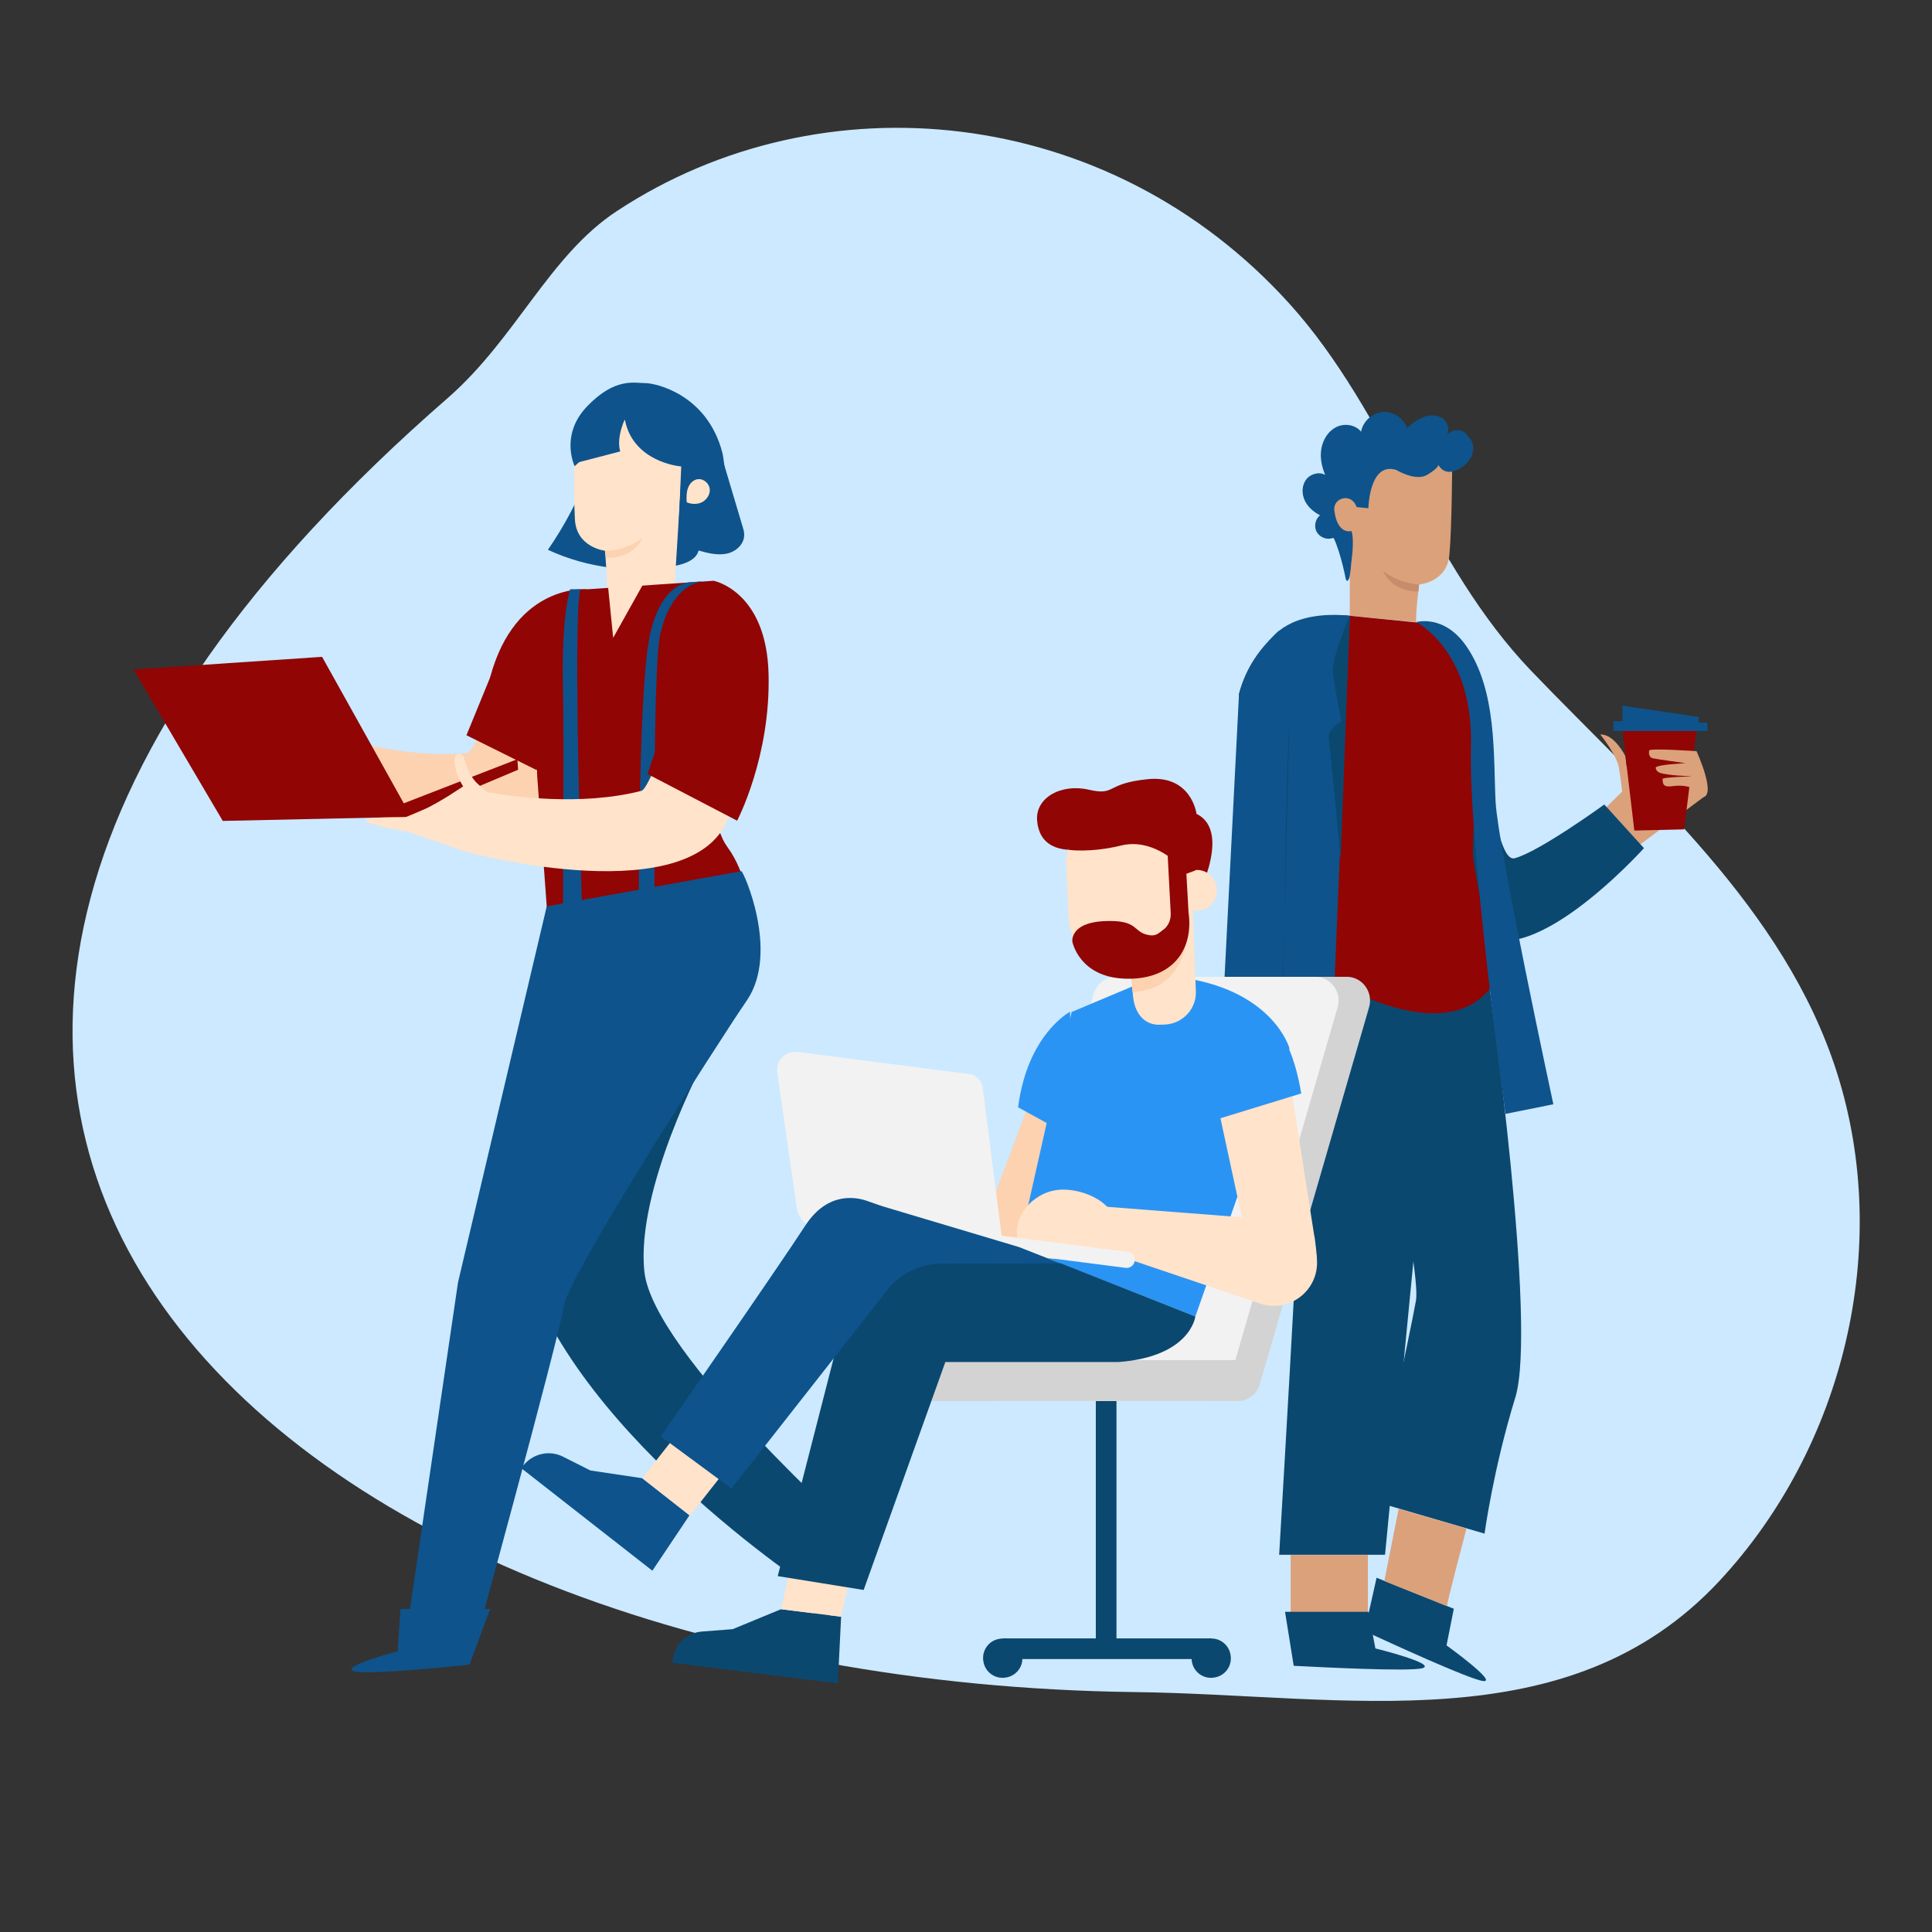 <svg xmlns="http://www.w3.org/2000/svg" xmlns:xlink="http://www.w3.org/1999/xlink" version="1.1" id="Layer_1" x="0px" y="0px" viewBox="0 0 823 823" style="enable-background:new 0 0 823 823;" xml:space="preserve">
<rect x="0" y="0" width="823" height="823" fill="#333333" stroke="none"/>
<style xmlns="http://www.w3.org/2000/svg" type="text/css">
	.st0{fill:#CCE9FF;}
	.st1{fill:#DBA17B;}
	.st2{fill:#910505;}
	.st3{fill:#0E538C;}
	.st4{fill:#0B4870;}
	.st5{fill:#FFE3CA;}
	.st6{fill:#C68C6B;}
	.st7{fill:#FF957E;}
	.st8{fill:#FCD2B1;}
	.st9{fill:#FFD584;}
	.st10{fill:none;stroke:#FFECD3;stroke-width:0.1;stroke-miterlimit:10;}
	.st11{fill:#D3D3D3;}
	.st12{fill:#F2F2F2;}
	.st13{fill:#2A94F4;}
</style>
<g xmlns="http://www.w3.org/2000/svg">
	<path class="st0" d="M262.8,89.9c87.1-57.4,209.5-45.7,286.5,39.5c42.1,46.6,59.2,110.7,102.9,156.3   c49.2,51.3,108,101.2,130.3,171.2c23.7,74.4,2.9,159.7-50.1,216.6c-64.5,69.2-159.3,48.4-248.9,47.3   c-366.9-4.6-639.6-249.5-292.6-551.4C219.9,144,234,108.8,262.8,89.9z"/>
	<path class="st1" d="M716.6,310.8c-1.9,0.6-11.9,8-11.9,8l-11.8,7.6l-0.5-4.3c0,0-4.8-9.6-10.7-9.2c0,0,7.1,8.7,8,14.5   c0.9,5.8,1.3,9.8,1.3,9.8h0l-7.8,7.7l13,16.7l30.5-22.8C726.7,338.8,718.5,310.2,716.6,310.8z"/>
	<polygon class="st2" points="722.7,310.8 717.4,353.3 696.2,353.8 691.1,310.8  "/>
	<polyline class="st3" points="727.3,311.4 687.3,311.4 687.3,307.2 691.1,307.2 691.1,300.6 723.6,305.4 723.7,307.8 727.3,307.8    727.3,311.9  "/>
	<path class="st1" d="M724.6,339.6c7.4,0.7-1.9-19.6-1.9-19.6s-20-1.4-20.2-0.3c-0.2,1.1-0.1,2.9,1.5,3.3c1.6,0.4,14.1,2.1,14.1,2.1   s-13,0.6-12.8,2c0.4,2.1,1.9,2.3,5.8,2.9c3.3,0.5,10.5,0.7,10.5,0.7s-13.7,0.3-13.4,1.2c0.3,0.9-0.6,3.7,4.1,3   C723,333.5,724.6,339.6,724.6,339.6z"/>
	<path class="st4" d="M634.6,421.3c0,0,20.3,143.5,10.9,174c-9.4,30.5-13.1,58-13.1,58l-47.2-13.8c0,0,15.6-71.8,18-85.6   c2.3-13.8-21.8-125.9-21.8-125.9L634.6,421.3z"/>
	<path class="st4" d="M612.3,431.6l-22.3,230.7h-45.1c0,0,14.6-244.2,12-246.3C554.3,414.1,612.3,431.6,612.3,431.6z"/>
	<path class="st4" d="M630.1,291c0,0,4.8,77.4,15.1,74.6c10.4-2.7,38.2-22.9,38.2-22.9l16.9,18.6c0,0-51.5,57.3-72.7,33.9   C606.5,371.7,630.1,291,630.1,291z"/>
	<path class="st4" d="M616.2,700.9l3.1-15.6l-32.9-13.2l-5.2,23.2l1.8,0.3c7.4,3.4,43.3,20,48.9,20.5   C638.1,716.7,616.2,700.9,616.2,700.9z"/>
	<g>
		<path class="st5" d="M538,473.8l3.6,5.2c0,0,1.7,3.5,5.9,8.8c1.1,1.4,2.4,2.6,3.9,3.5c1.8,1.1,4.3,2.5,5.9,2.9    c2,0.4,2.4,3,0.7,3.8c-1.7,0.7-7.1-0.3-12.3-4.3c-5.2-3.9-2.8,6-1.9,9.7c0.8,3.6,2.8,15,1.9,16.2c-1.3,1.7-3.4,0.5-4.1-3.1    c-0.7-3.7-3.7-14.5-5.6-13.9c-1.9,0.5,2.5,19,2.5,19s1.6,3.8-0.6,4.5c-3.9,1.2-7.2-18.8-7.4-20.7c-0.2-1.3-2.3-0.8-2,0.6    c0.3,1.5,4.8,18.3,0.9,19.6c-3.1,1-2.8-16.4-5.7-19.4c-2.9-3,1.2,13.2-1.8,14c-1.1,0.3-2,0.4-3-9.3c-1-9.9,0.6-37,0.6-37l18.8,0.2    "/>
	</g>
	<path class="st1" d="M603.3,265c-0.4-3.1,1.2-16,1.2-16s11.8-0.9,12.9-12.5c1.1-11.7,1.2-38.7,1.2-38.7l-21.1-11.2l-24.2,17.1   l-5.5,12.8L575,247l0,15.3L603.3,265z"/>
	<path class="st6" d="M604.5,249c0,0-7.9-0.2-15.3-5.7c0,0,3.2,8.7,15,8.6L604.5,249z"/>
	<path class="st3" d="M568.2,229.3c3.2,7.1,5.1,17.5,5.1,17.5c1.7,3.2,2.3-7,2.3-7s1.5-9.8,0.1-13.6c0,0-6,1.9-7.3-8.8   c-0.7-5.3,7.3-7.8,9.5-1.4l5,0.5c0,0,0.4-20,11.9-16.3c0,0,8.3,5.1,13.3,2c5-3.1,4.6-4.2,4.6-4.2s2.4,5.3,8.8,1.8   c6.4-3.5,7.2-9.6,5-12.5c-1.3-1.7-2.5-3.6-4.6-4c-2.1-0.4-4.4,0.5-5.7,2.1c1.6-2.3,0.5-5.7-1.9-7.3c-2.3-1.5-5.4-1.4-8-0.4   c-2.6,1-4.8,2.8-6.9,4.6c-1.5-4.2-6-7.2-10.4-6.8c-4.5,0.4-8.4,4-9.2,8.4c-2.4-3-7-3.7-10.5-2s-5.7,5.3-6.4,9.1   c-0.7,3.8,0.1,7.7,1.6,11.3c-2.7-1.5-6.4-0.4-8.2,2.1c-1.8,2.5-1.8,6-0.5,8.8s3.8,4.9,6.5,6.3c-2,1.6-2.7,4.8-1.4,7.1   c1.3,2.3,4.3,3.5,6.7,2.6"/>
	<path class="st2" d="M527.8,295.7c0,0,8.1-37.3,47.2-33.4c35.8,3.6,35.8,3.6,35.8,3.6s24.6,10.4,21.1,39.7   c-3.4,29.3-5.1,56.1-4.2,61.2c0.9,5.2,9.5,51.3,6.9,54.5c-25.8,31.4-91.7-18.7-91.7-18.7L527.8,295.7z"/>
	<path class="st3" d="M575,262.3l-9.1,217.9l-27.1-14.7l2.8-193.3C541.6,272.2,548.9,259.7,575,262.3z"/>
	<path class="st3" d="M518.5,477.7l9.3-182.1c2.9-11.2,9.1-19.8,17.1-27v211.5L518.5,477.7z"/>
	<path class="st3" d="M603.3,265c0,0,24.4,12.1,23.3,53c-1.2,40.9,14.7,156.5,14.7,156.5l20.4-4.1c0,0-23.6-109.6-24.6-128.8   c-1-19.6,0.7-47.3-12.5-66.4C615.1,261.5,603.3,265,603.3,265z"/>
	<path class="st4" d="M575,262.3c0,0-8,18-7.2,24.5c0.8,6.6,3.6,20.4,3.6,20.4s-5.9,3.6-5.4,6.7c0.4,3.1,5.1,52.1,5.1,52.1   L575,262.3z"/>
	<g>
		<path class="st4" d="M544.9,480.2c2.5-44,1.9-129.4,4.4-173.5"/>
	</g>
	<path class="st1" d="M616.4,684.2c-0.4-0.2,8.3-33.1,8.3-33.1l-28.9-8.4l-6.1,30.8L616.4,684.2z"/>
	<rect x="549.8" y="662.4" class="st1" width="32.9" height="25.8"/>
	<path class="st4" d="M585.9,702.2l-3-15.6h-35.5l3.7,23l1.9,0.1c8.1,0.4,47.6,2.5,53,0.9C612.2,708.7,585.9,702.2,585.9,702.2z"/>
	<g>
		<path class="st3" d="M307.9,196c2.8,9.4,5.6,18.8,8.4,28.2c0.4,1.3,0.8,2.6,0.7,3.9c-0.1,4-3.8,7.1-7.7,7.8    c-3.9,0.7-7.9-0.3-11.7-1.4c-1,4-5.8,5.7-9.9,6.5c-18.2,3.4-37.5,1-54.3-6.8c7.2-10.4,13.1-21.6,17.5-33.5    c14.3,0.6,28.6,1.3,42.9,1.9c2.5,0.1,5.1,0.2,7.5-0.6c2.4-0.9,4.5-2.9,4.7-5.4"/>
	</g>
	<path class="st7" d="M141.9,319.7l-4.2-4.9c0,0-3-2.5-7.3-8.1c-1.1-1.4-1.9-3.1-2.5-4.8c-0.7-2.1-1.5-4.9-1.4-6.6   c0.1-2.1-2.4-3.1-3.6-1.6c-1.2,1.5-1.4,7.2,1.2,13.3c2.6,6.1-6.7,1.3-10.1-0.5c-3.4-1.7-14.2-6.5-15.6-5.9c-2,0.9-1.4,3.2,2.1,4.9   c3.5,1.7,13.4,7.3,12.5,9c-1,1.7-18.2-7.2-18.2-7.2s-3.4-2.5-4.6-0.5c-2.2,3.6,16.9,11.8,18.7,12.5c1.3,0.5,0.3,2.5-1.1,1.8   c-1.4-0.6-17-9.3-19.3-5.7c-1.7,2.8,15.6,6.9,17.8,10.5c2.2,3.6-12.8-4.4-14.4-1.7c-0.6,1-0.9,1.9,8.5,5.2   c9.5,3.4,36.9,8.6,36.9,8.6l4.4-18.8"/>
	<path class="st8" d="M219.2,275.3c0,0-15.6,45.1-20.4,45.5c-32.9,3-68.7-11.2-68.7-11.2l-9,25.4c0,0,93.2,41.7,113.2,1.5   c21.3-42.6,20.2-49.3,20.2-49.3L219.2,275.3z"/>
	<path class="st4" d="M221.3,530.3C238,607,347.8,678.3,347.8,678.3l18.7-22.9c0,0-88.3-78.7-92-113.7c-3.8-35,25.5-89.9,25.5-89.9   l-30.4-12.9L221.3,530.3z"/>
	<path class="st5" d="M258.4,251c0.5-3.2-0.7-16.4-0.7-16.4s-12.1-1.3-12.8-13.3c-0.7-12,0-39.6,0-39.6l22-10.8l24.2,18.3l-3.7,59.9   L258.4,251z"/>
	<path class="st3" d="M289.4,198.6c0,0-19.8-1.9-23.2-19.8l-21.4,19.8c0,0-6.5-13.3,5.4-25.6c11.9-12.3,20-9.8,24.7-9.8   c4.3,0,26.3,4.7,32.8,29.6c0.5,1.8,0.9,6.3,1.2,8.3L289.4,198.6z"/>
	<path class="st8" d="M257.8,234.7c0,0,8.1,0.1,15.9-5.4c0,0-3.6,8.8-15.6,8.3L257.8,234.7z"/>
	<path class="st2" d="M232.9,386.1c0,4.3,1.5,10.2,1.5,10.2l85,24.5c0,0,6.1-38.4-9.4-59.8c-7.1-9.8-5.5-23.6-2.6-35.4l10-40.3   L304,247.4l-53.5,3.6c0,0-31-3.1-41.8,37.9l19.9,29.9l0.2,11.3L232.9,386.1z"/>
	<path class="st3" d="M315.8,371.1c0.9,0,16.3,34.5,2.4,55c-1.3,1.9-4.5,6.6-8.8,13.3c-20.6,31.6-67.6,105.9-69.2,116.8   c-1.9,13.2-39.9,151.7-39.9,151.7l-28.3-4.5l23.1-157.1l37.8-160.2L315.8,371.1z"/>
	<path class="st3" d="M266.7,177.4c0,0-4.4,8.5-2.5,14.9l-19.2,5C245,197.2,240.6,172.9,266.7,177.4z"/>
	<path class="st3" d="M307.9,199.3c0,0,2.2,27.6-19.1,32.5l1.4-33.3L307.9,199.3z"/>
	<polygon class="st2" points="220.7,327.9 173,348 94.9,349.7 56.9,285.2 137.2,279.8 172,342.2 220.4,323.4  "/>
	<path class="st9" d="M304,247.4"/>
	<polygon class="st2" points="212.1,280.5 198.7,313.2 228.7,328.1 231.5,299.5  "/>
	<polygon class="st5" points="269.9,245 259,249.7 261.2,271.7 275,247  "/>
	<g>
		<path class="st10" d="M223.6,315.6"/>
	</g>
	<g>
		<path class="st3" d="M169.4,703.4c0,0-24.9,6.6-18.7,8.5c6.2,1.9,49.3-2.8,49.3-2.8l1.4-4.9L169.4,703.4z"/>
		<polygon class="st3" points="200,709.1 208.8,685.4 170.6,685.4 169.4,703.4   "/>
	</g>
	<g>
		<path class="st4" d="M348.1,679.9c0,0-6.3,25-1.6,20.5c4.6-4.5,21.6-44.4,21.6-44.4l-3.6-3.6L348.1,679.9z"/>
		<polygon class="st4" points="368,656 351.5,636.8 333,670.1 348.1,679.9   "/>
	</g>
	<path class="st5" d="M292.5,213.7c-0.1-2-0.1-4.1,0.6-5.9c0.7-1.9,2.3-3.5,4.3-3.7c2.3-0.2,4.5,1.7,4.9,3.9c0.4,2.3-1,4.6-3,5.8   c-2,1.1-4.5,1.1-6.7,0.2"/>
	<path class="st3" d="M278.9,387.7c0,0-1.1-110.7,2.8-119.1c0,0,4.1-20.8,20-21.2l-7.1,0.6c0,0-14.4-1-18.6,27.3   c-4.1,28.3-3.9,113.3-3.9,113.3L278.9,387.7z"/>
	<path class="st3" d="M248.1,391.6c0,0-4.3-127.2-0.9-140.6h-4.3c0,0-3.8,10.9-3.1,41.4c0.5,18.3,0,99.2,0,99.2H248.1z"/>
	<path class="st5" d="M197.4,335.2c0,0-20.8,13.2-25.4,13.1c-4.5-0.1-17.6-0.4-16.2,1.4c1.4,1.8,16.2,4.3,16.2,4.3L197.4,335.2z"/>
	<path class="st5" d="M198.9,363c0,0,98.5,26.5,112-16.3c14.3-45.4,14.5-33.6,14.5-33.6l-30.9-29.8c0,0-16.6,52.4-21.3,53.6   c-25.9,6.6-55.3,2.4-65.7,0.5c-1.2-1-2.5-2.1-4.1-3.6c-1.3-1.2-2.4-2.7-3.2-4.3c-1-2-2.2-4.6-2.4-6.3c-0.3-2.1-2.9-2.7-3.8-1.1   c-0.9,1.6-0.3,7.3,3.3,12.9c0,0-23.5,15.1-25.4,18.7L198.9,363z"/>
	<path class="st2" d="M304,247.4c0,0,22.5,4.3,23.4,39.7c0.9,35.4-13.4,62.5-13.4,62.5l-38.2-19.9L304,247.4"/>
	<path class="st11" d="M500.2,596.8H397c-4.8,0-8.7-3.9-8.7-8.7l0,0c0-4.8,3.9-8.7,8.7-8.7h103.1c4.8,0,8.7,3.9,8.7,8.7l0,0   C508.9,592.9,505,596.8,500.2,596.8z"/>
	<g>
		
			<rect x="467.2" y="658" transform="matrix(6.123234e-17 -1 1 6.123234e-17 -230.772 1173.927)" class="st4" width="8.8" height="88.8"/>
		<path class="st4" d="M435.4,705c0.8,4.6-2.3,8.9-6.9,9.6c-4.6,0.8-8.9-2.3-9.6-6.9c-0.8-4.6,2.3-8.9,6.9-9.6    C430.4,697.3,434.7,700.4,435.4,705z"/>
		<rect x="466.8" y="591.1" class="st4" width="8.8" height="110.4"/>
		<path class="st4" d="M524.2,705c0.8,4.6-2.3,8.9-6.9,9.6c-4.6,0.8-8.9-2.3-9.6-6.9c-0.8-4.6,2.3-8.9,6.9-9.6    C519.2,697.3,523.5,700.4,524.2,705z"/>
	</g>
	<path class="st11" d="M527.2,596.8h-97.4c-6.6,0-11.4-6.5-9.5-13l46.5-160.4c1.2-4.3,5.1-7.3,9.5-7.3h97.4c6.6,0,11.4,6.5,9.5,13   l-46.5,160.4C535.5,593.9,531.6,596.8,527.2,596.8z"/>
	<path class="st12" d="M513.8,596.8h-84.9c-6.6,0-11.4-6.5-9.5-13l46.5-160.4c1.2-4.3,5.1-7.3,9.5-7.3h84.9c6.6,0,11.4,6.5,9.5,13   l-46.5,160.4C522.1,593.9,518.2,596.8,513.8,596.8z"/>
	<path class="st11" d="M527.2,596.8H424c-4.8,0-8.7-3.9-8.7-8.7l0,0c0-4.8,3.9-8.7,8.7-8.7h103.1c4.8,0,8.7,3.9,8.7,8.7l0,0   C535.9,592.9,532,596.8,527.2,596.8z"/>
	<polygon class="st8" points="441.9,460.6 419,521.5 424.4,533.4 455.3,528 464.1,462.9  "/>
	<path class="st13" d="M455.8,431c0,0-18.1,9.5-22.1,40.7l23.9,13.1L455.8,431z"/>
	<path class="st13" d="M485,419.1l-28.5,12L434,531.2l75.2,29.6l40.1-114.2c0,0-6.5-23.8-44.1-29.9L485,419.1z"/>
	<path class="st5" d="M561,536.6c0-1.3-0.8-9.2-1.2-10.5l-12.4-79.3c-2.4-10.9-14.6-16.4-24.3-11c-7.2,4-10.4,12.5-7.6,20.2   l14.7,68.1L561,536.6z"/>
	<path class="st5" d="M544.1,519.7l-83.9-6.5L456,528l80.8,27.3c12.4,4.2,25.1-5.6,24.2-18.7l0,0   C560.4,527.6,553.2,520.4,544.1,519.7z"/>
	<path class="st13" d="M539,433.4c0,0,10.7,4.6,15.3,32.4l-37.8,11.6c0,0-24.7-27.7,1.7-46.2L539,433.4z"/>
	<path class="st5" d="M433.9,528.9c3.1,8.2,18.6,8.6,26.9,5.5c8.2-3.1,16.7-7.8,13.6-16.1c-3.1-8.2-16.8-13.1-25.8-11.1   C437.7,509.7,430.8,520.6,433.9,528.9z"/>
	<path class="st12" d="M479.6,540.1l-59.9-7.7l0.9-6.8l59.9,7.7c1.9,0.2,3.2,1.9,2.9,3.8l0,0C483.1,539,481.4,540.3,479.6,540.1z"/>
	<path class="st12" d="M427.6,533.4l-79.4-10.2c-4.6-0.6-8.2-4.1-8.8-8.7l-8.3-57.6c-0.7-5.1,3.6-9.5,8.7-8.8l72.9,9.4   c3.1,0.4,5.5,2.8,5.9,5.8L427.6,533.4z"/>
	<path class="st4" d="M332.7,685.5l-20.6,8.5l-13,1c-6,0.4-11,4.8-12.2,10.6l-0.6,2.7l70.6,8.8l1.4-28.4L332.7,685.5z"/>
	<polygon class="st5" points="358.3,688.7 365.2,657.8 339.7,654.3 332.7,685.5  "/>
	<path class="st4" d="M509.2,560.8c0,0-2,17.1-32.7,19.4h-73.8l-34.8,97.1l-36.6-5.9l36.6-142.6l83.9,9.3L509.2,560.8z"/>
	<path class="st3" d="M273.6,629.7l-22.1-3.3l-11.7-5.9c-5.4-2.7-11.9-1.5-16,2.8l-1.9,2l56,43.8l15.8-23.6L273.6,629.7z"/>
	<polygon class="st5" points="293.9,645.6 313.1,621.2 292.9,605.1 273.6,629.7  "/>
	<path class="st3" d="M434,531.2l-56.9-17c-2.4-0.7-4.7-1.6-7.1-2.4c-4.9-1.9-17.3-4.5-26.9,10.2c-12.3,18.9-61.6,89.9-61.6,89.9   l30.1,22.2l65.7-83.7c5.5-7.6,14.3-12.1,23.7-12.1l50.8-0.1L434,531.2z"/>
	<path class="st2" d="M507.2,387.9c1-1.9,18.6-33.3,2.5-41.2c0,0-2.1-16.6-20.6-14.8c-18.5,1.8-13.5,7.2-25.3,4.5   c-11.8-2.7-22.9,3.4-22,13.3c0.9,9.9,8.4,14.1,22,11.7c13.6-2.4,24.4-0.6,24.4-0.6l11.4,3.3L507.2,387.9z"/>
	<g>
		<path class="st5" d="M509.4,421.9L508,382l-27.6,9.8l2.2,32c0.5,7.4,4.6,13.2,12,12.7l2.3-0.1    C504.3,435.7,509.9,429.3,509.4,421.9z"/>
	</g>
	<path class="st8" d="M505.6,387.5c0,0,5.2,33.3-23.2,35.2l-1.3-15.8L505.6,387.5z"/>
	<path class="st5" d="M482.2,415.3l1,0c14.2-0.7,25.1-12.7,24.4-26.9l-1.4-29c-0.2-3.7-3.3-6.5-7-6.3l-33.8,1.6   c-6.5,0.3-11.6,5.9-11.3,12.4l1.1,23.7C456,405,468,415.9,482.2,415.3z"/>
	<path class="st5" d="M501.1,379.7c0.2,4.8,4.3,8.5,9.1,8.2c4.8-0.2,8.5-4.3,8.2-9.1c-0.2-4.8-4.3-8.5-9.1-8.2   C504.6,370.8,500.9,374.9,501.1,379.7z"/>
	<path class="st2" d="M497,356.5l1.7,32.3c0.2,2.9-1,5.9-3.5,7.5c-1.5,1.1-2.7,2.5-5.4,2.1c-7.7-1.1-4.1-6.8-19.8-6   c-14.3,0.8-13.2,8.7-13.2,8.7s2.8,15.1,22.4,15.8c19.6,0.7,29.4-11.7,27.1-28.2l-1.9-34.1L497,356.5z"/>
	<path class="st2" d="M455.1,362c0,0,9.1,1.4,22.4-1.8c13.2-3.3,23.7,7.4,23.7,7.4s2.8,4.9,3.5,4.8c0.7-0.1,4.7-1.7,4.7-1.7   l-0.2-14.9l-9.7-7.6l-26.9-1.1l-15.9,3.5L455.1,362z"/>
</g>
</svg>